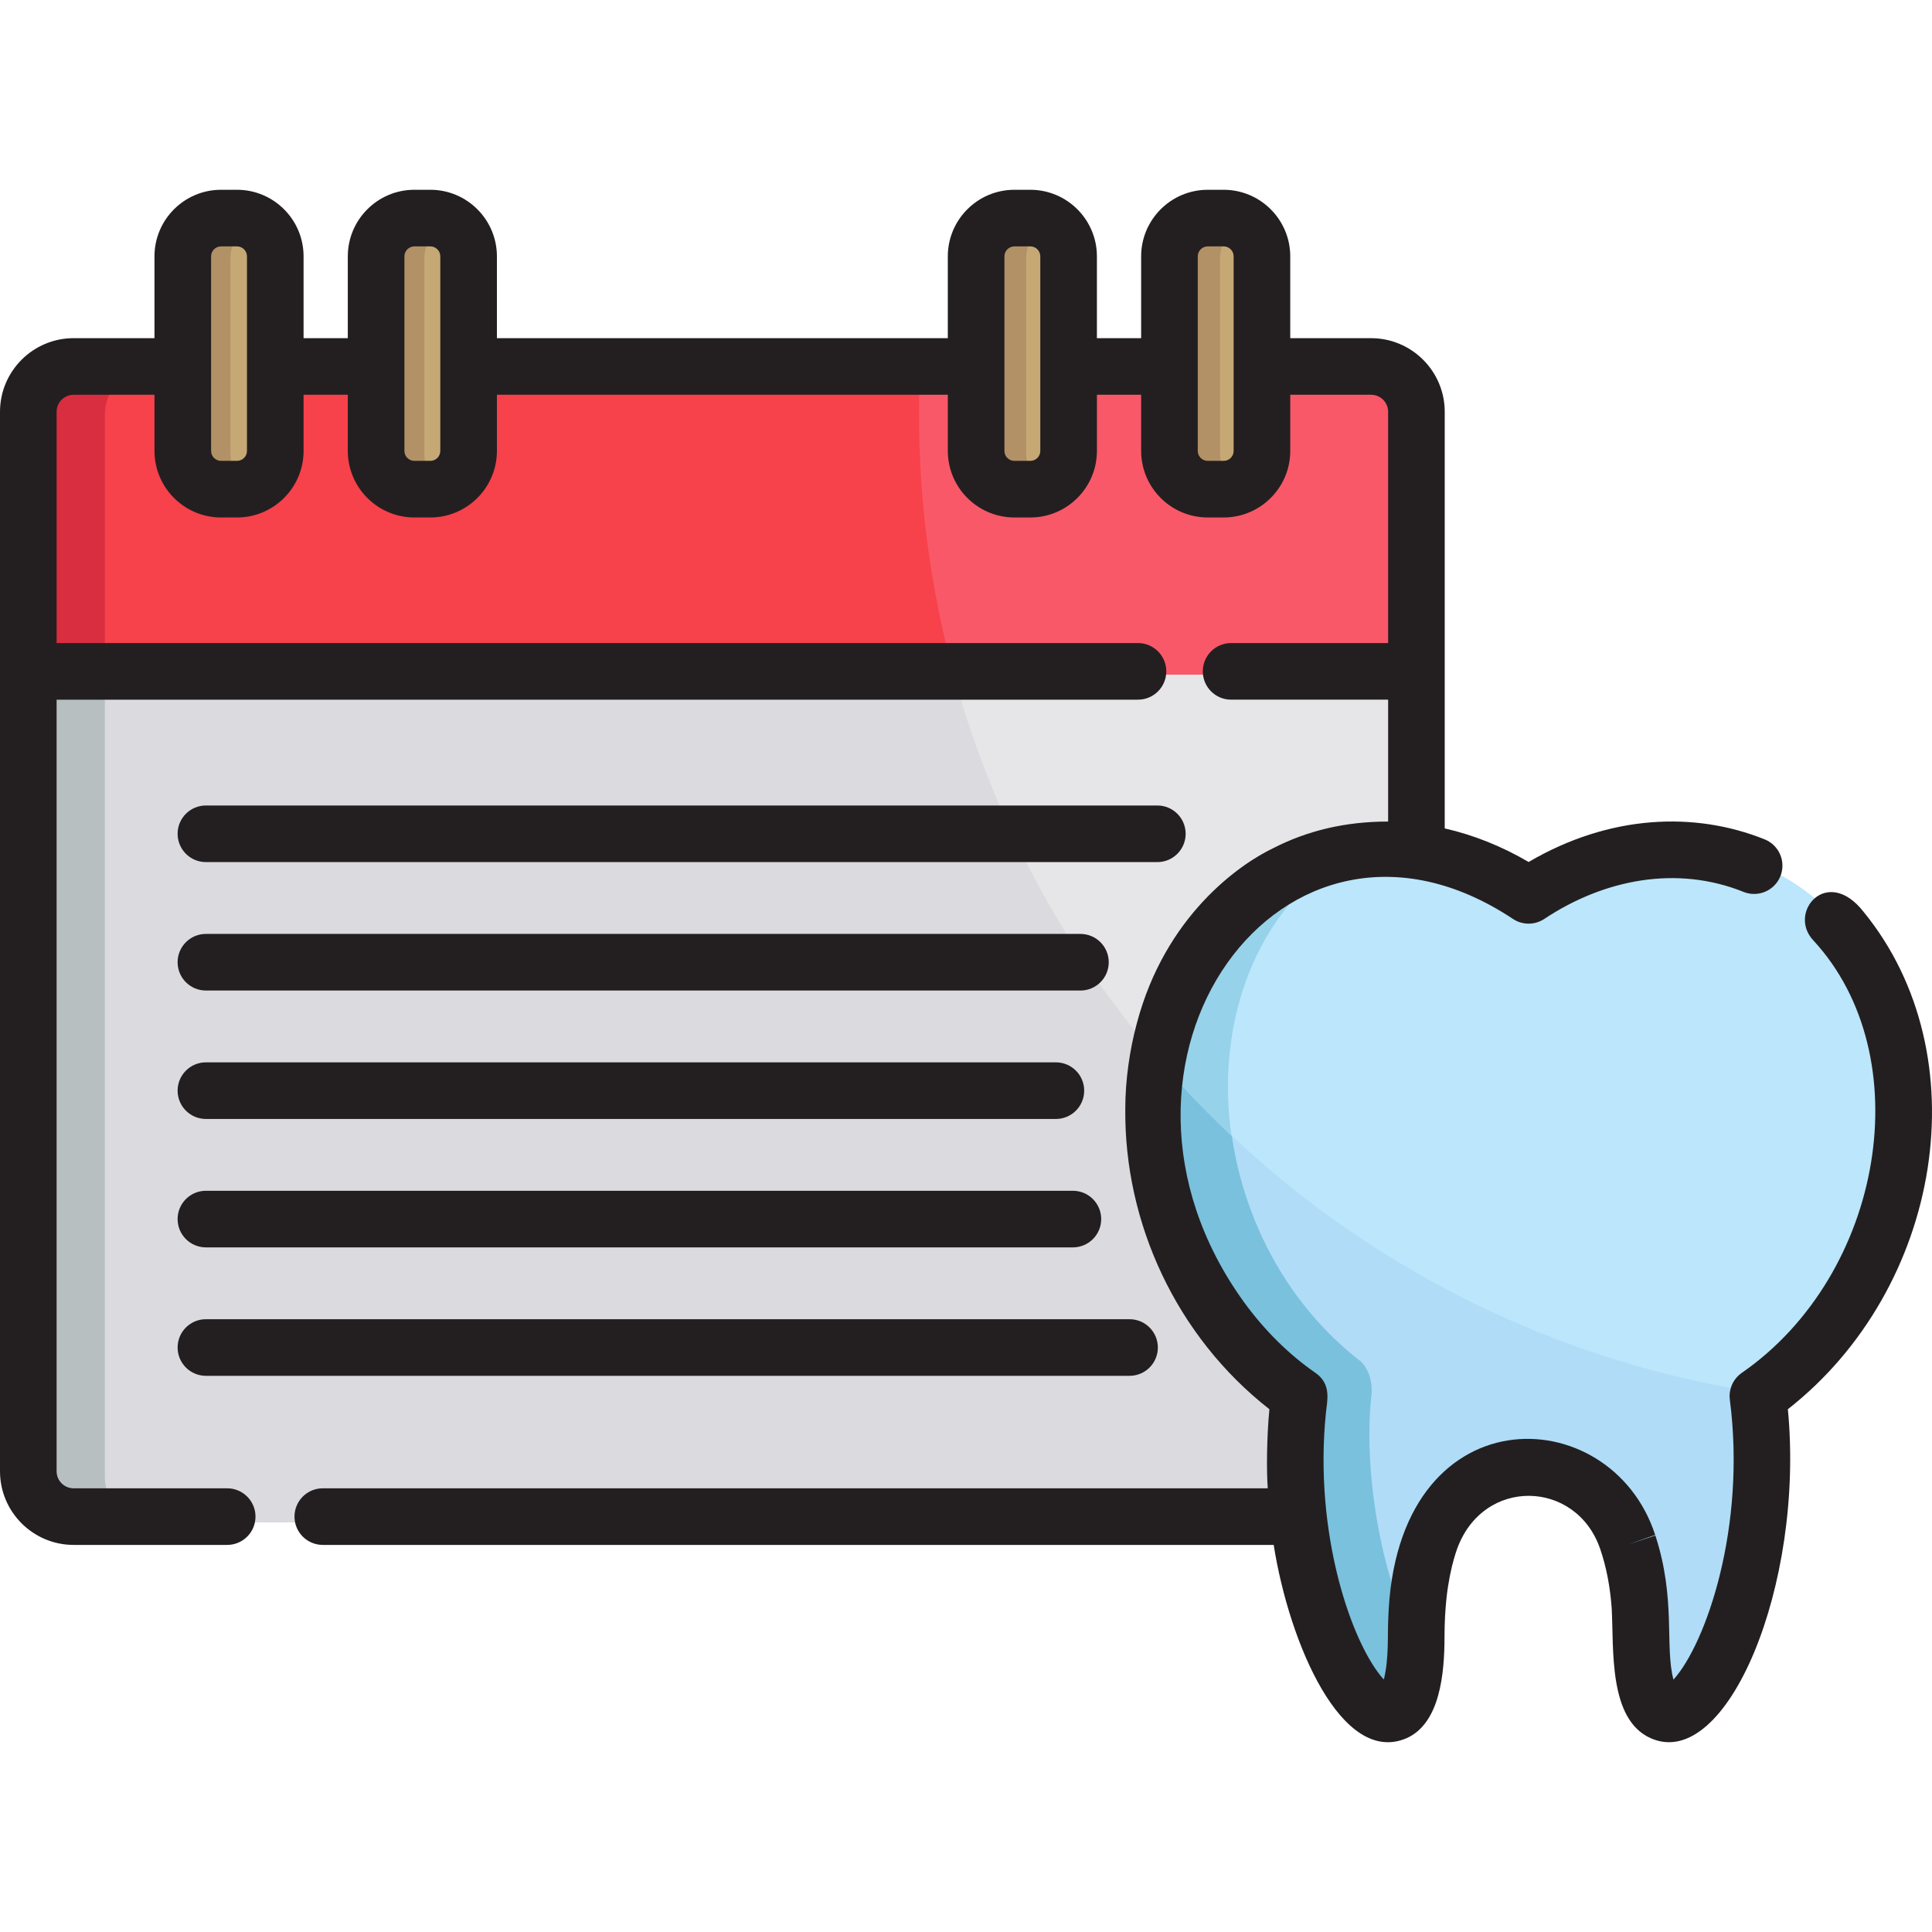 <?xml version="1.0" encoding="iso-8859-1"?>
<!-- Generator: Adobe Illustrator 19.0.0, SVG Export Plug-In . SVG Version: 6.00 Build 0)  -->
<svg xmlns="http://www.w3.org/2000/svg" xmlns:xlink="http://www.w3.org/1999/xlink" version="1.1" id="Layer_1" x="0px" y="0px" viewBox="0 0 512 512" style="enable-background:new 0 0 512 512;" xml:space="preserve">
<path style="fill:#DBDADF;" d="M364.636,97.744h-29.013v22.444c0,5.617-4.556,10.173-10.173,10.173h-4.238  c-5.619,0-10.175-4.556-10.175-10.173V97.744h-26.803v22.444c0,5.617-4.553,10.173-10.172,10.173h-4.24  c-5.617,0-10.171-4.556-10.171-10.173V97.744H124.754v22.444c0,5.617-4.556,10.173-10.175,10.173h-4.236  c-5.621,0-10.175-4.556-10.175-10.173V97.744H73.366v22.444c0,5.617-4.554,10.173-10.172,10.173h-4.241  c-5.619,0-10.17-4.556-10.17-10.173V97.744H19.77c-6.655,0-12.05,5.395-12.05,12.048v281.617c0,6.653,5.395,12.048,12.05,12.048  c70.994,0,252.832,0,325.556,0c-1.109-10.024-1.203-20.878,0.241-32.025c-14.873-10.322-26.331-25.669-32.765-42.947  c-21.069-56.246,15.571-108.994,63.884-101.775V109.792C376.686,103.138,371.29,97.744,364.636,97.744z"/>
<path style="fill:#B8BFC1;" d="M27.784,391.409V109.792c0-6.654,5.394-12.048,12.048-12.048H19.77  c-6.655,0-12.05,5.395-12.05,12.048v281.617c0,6.653,5.395,12.048,12.05,12.048h20.061  C33.176,403.457,27.784,398.062,27.784,391.409z"/>
<path style="fill:#E6E6E8;" d="M364.636,97.744h-29.013v22.444c0,5.617-4.556,10.173-10.173,10.173h-4.238  c-5.619,0-10.175-4.556-10.175-10.173V97.744h-26.803v22.444c0,5.617-4.553,10.173-10.172,10.173h-4.24  c-5.617,0-10.171-4.556-10.171-10.173V97.744h-15.847c-3.079,69.807,21.15,134.694,64.181,184.122  c6.269-37.135,36.099-60.027,68.699-55.156V109.792C376.686,103.138,371.29,97.744,364.636,97.744z"/>
<path style="fill:#F7414B;" d="M364.636,97.744c-40.999,0-303.669,0-344.866,0c-6.655,0-12.05,5.395-12.05,12.048v68.996  c19.686,0,356.652,0,368.966,0v-68.996C376.686,103.138,371.29,97.744,364.636,97.744z"/>
<path style="fill:#D82E3F;" d="M27.784,109.792c0-6.654,5.394-12.048,12.048-12.048H19.77c-6.655,0-12.05,5.395-12.05,12.048v68.996  h20.063V109.792z"/>
<path style="fill:#F95868;" d="M364.636,97.744c-16.439,0-104.282,0-120.831,0c-1.19,26.969,1.624,54.118,8.969,81.044  c5.189,0,118.571,0,123.911,0v-68.996C376.686,103.138,371.29,97.744,364.636,97.744z"/>
<path style="fill:#B0DCF7;" d="M444.167,225.224c-0.087,0-2.83-0.004-2.744-0.004c-8.965,0-23.123,3.603-35.914,12.097  c-13.328-8.849-27.467-12.097-35.914-12.097c1.473,0-22.158-2.385-41.735,15.404c-35.567,32.908-26.593,99.789,16.703,129.804  c-7.729,59.636,28.594,112.099,30.951,68.442c0.16-3.013,0.082-5.18,0.141-6.999c0.458-17.066,4.575-36.198,20.904-40.939  l0.006-0.005c5.997-1.801,11.862-1.809,17.885,0l0.006,0.005c30.545,8.814,14.512,59.079,26.639,63.58  c10.529,4.546,31.424-37.288,25.359-84.085C528.395,327.444,512.038,225.224,444.167,225.224z"/>
<path style="fill:#7AC1DD;" d="M363.496,369.346c0.277-4.825-1.913-8.095-3.664-9.142l0.006-0.004  c-44-34.869-46.827-107.829-2.137-134.167c-42.706,7.105-63.78,57.525-45.034,103.681c6.824,16.96,18.141,31.179,31.897,40.716  c-7.86,60.645,30.002,114.395,31.043,65.461C365.438,417.422,361.231,388.148,363.496,369.346z"/>
<path style="fill:#BBE6FC;" d="M444.167,225.224c-0.087,0-2.83-0.004-2.744-0.004c-8.965,0-23.123,3.603-35.914,12.097  c-13.328-8.849-27.467-12.097-35.914-12.097c1.473,0-22.158-2.385-41.735,15.404c-11.34,10.492-18.272,24.803-20.852,40.105  c40.313,46.843,96.875,79.291,160.939,88.615C528.329,325.329,511.251,225.224,444.167,225.224z"/>
<path style="fill:#96D2EA;" d="M326.344,300.917c-4.23-29.053,5.809-59.955,31.354-74.883c-6.014,0-22.596,6.596-31.378,16.063  c-9.499,9.362-16.627,22.707-19.312,38.634C313.091,287.798,319.551,294.533,326.344,300.917z"/>
<g>
	<path style="fill:#C6A875;" d="M73.366,120.188c0,5.617-4.554,10.173-10.172,10.173h-4.241c-5.619,0-10.17-4.556-10.17-10.173   V68.477c0-5.618,4.551-10.173,10.17-10.173h4.241c5.618,0,10.172,4.556,10.172,10.173V120.188z"/>
	<path style="fill:#C6A875;" d="M124.754,120.188c0,5.617-4.556,10.173-10.175,10.173h-4.236c-5.621,0-10.175-4.556-10.175-10.173   V68.477c0-5.618,4.554-10.173,10.175-10.173h4.236c5.619,0,10.175,4.556,10.175,10.173   C124.754,68.477,124.754,120.188,124.754,120.188z"/>
	<path style="fill:#C6A875;" d="M284.235,120.188c0,5.617-4.553,10.173-10.172,10.173h-4.24c-5.617,0-10.171-4.556-10.171-10.173   V68.477c0-5.618,4.554-10.173,10.171-10.173h4.24c5.619,0,10.172,4.556,10.172,10.173V120.188z"/>
	<path style="fill:#C6A875;" d="M335.623,120.188c0,5.617-4.556,10.173-10.173,10.173h-4.238c-5.619,0-10.175-4.556-10.175-10.173   V68.477c0-5.618,4.556-10.173,10.175-10.173h4.238c5.618,0,10.173,4.556,10.173,10.173V120.188z"/>
</g>
<g>
	<path style="fill:#B29166;" d="M61.073,120.188V68.477c0-4.188,2.531-7.782,6.147-9.341c-2.367-1.023-3.84-0.832-8.266-0.832   c-5.619,0-10.17,4.556-10.17,10.173v51.711c0,5.617,4.551,10.173,10.17,10.173c4.434,0,5.902,0.19,8.266-0.832   C63.604,127.968,61.073,124.375,61.073,120.188z"/>
	<path style="fill:#B29166;" d="M112.459,120.188V68.477c0-4.188,2.53-7.781,6.146-9.341c-2.365-1.022-3.833-0.832-8.262-0.832   c-5.621,0-10.175,4.556-10.175,10.173v51.711c0,5.617,4.554,10.173,10.175,10.173h4.236c1.432,0,2.791-0.299,4.026-0.832   C114.991,127.968,112.459,124.375,112.459,120.188z"/>
	<path style="fill:#B29166;" d="M271.945,120.188V68.477c0-4.188,2.529-7.782,6.144-9.341c-2.358-1.02-3.828-0.832-8.265-0.832   c-5.617,0-10.171,4.556-10.171,10.173v51.711c0,5.617,4.554,10.173,10.171,10.173c4.433,0,5.906,0.189,8.265-0.832   C274.474,127.968,271.945,124.375,271.945,120.188z"/>
	<path style="fill:#B29166;" d="M323.33,120.188V68.477c0-4.188,2.531-7.781,6.147-9.341c-2.365-1.02-3.824-0.832-8.264-0.832   c-5.619,0-10.175,4.556-10.175,10.173v51.711c0,5.617,4.556,10.173,10.175,10.173c4.438,0,5.898,0.189,8.264-0.832   C325.862,127.968,323.33,124.375,323.33,120.188z"/>
</g>
<g>
	<path style="fill:#231F20;" d="M493.852,241.627c-9.661-12.358-20.197,0.16-13.343,7.539c28.438,30.697,18.71,88.587-18.918,114.66   c-2.303,1.598-3.523,4.348-3.163,7.127c4.37,33.732-6.294,64.583-14.942,74.165c-2.34-8.7,0.708-21.346-4.794-38.197l-7.127,2.339   l7.081-2.48c-11.821-36.377-68.881-37.808-70.739,22.198c-0.239,4.327,0.226,10.556-1.18,16.117v0.003   c-8.491-9.369-18.62-38.666-15.34-70.713c0.308-3.065,1.553-7.566-2.771-10.558c-6.947-4.822-13.374-11.082-19.008-18.834   c-45.703-63.444,10.209-142.06,71.347-101.468c2.514,1.67,5.784,1.67,8.298,0c15.888-10.548,35.14-14.268,52.813-7.161   c3.842,1.541,8.212-0.318,9.759-4.162c1.545-3.845-0.318-8.212-4.162-9.759c-18.589-7.473-41.157-6.555-62.558,5.991   c-7.116-4.173-14.568-7.149-22.236-8.902c0-12.488,0-99.658,0-110.402c0-10.76-8.754-19.513-19.514-19.513h-21.425v-21.68   c0-9.73-7.915-17.644-17.645-17.644h-4.226c-9.73,0-17.645,7.914-17.645,17.644v21.68h-11.721v-21.68   c0-9.73-7.914-17.644-17.644-17.644h-4.228c-9.728,0-17.642,7.914-17.642,17.644v21.68H131.686v-21.68   c0-9.73-7.915-17.644-17.645-17.644h-4.224c-9.731,0-17.645,7.914-17.645,17.644v21.68H80.451v-21.68   c0-9.73-7.914-17.644-17.643-17.644H58.58c-9.729,0-17.643,7.914-17.643,17.644v21.68H19.514C8.754,89.614,0,98.368,0,109.127   c0,4.597,0,276.199,0,280.778c0,10.76,8.754,19.513,19.514,19.513h40.694c4.144,0,7.501-3.358,7.501-7.501   s-3.358-7.501-7.501-7.501H19.514c-2.487,0-4.512-2.023-4.512-4.511V185.419h286.576c4.144,0,7.501-3.358,7.501-7.501   s-3.358-7.501-7.501-7.501H15.002v-61.289c0-2.486,2.024-4.511,4.512-4.511H40.94v14.875c0,9.12,6.956,16.648,15.842,17.552   c1.158,0.119,1.518,0.092,6.028,0.092c9.722,0,17.643-7.909,17.643-17.644v-14.875h11.721v14.875   c0,9.12,6.957,16.648,15.844,17.552c1.132,0.116,1.412,0.092,6.026,0.092c9.724,0,17.645-7.909,17.645-17.644v-14.875h119.495   v14.875c0,9.12,6.956,16.648,15.841,17.552c1.159,0.119,1.521,0.092,6.028,0.092c9.729,0,17.644-7.915,17.644-17.644v-14.875   h11.721v14.875c0,9.729,7.916,17.644,17.645,17.644c4.566,0,4.889,0.025,6.026-0.092c8.886-0.904,15.844-8.431,15.844-17.552   v-14.875h21.425c2.487,0,4.512,2.023,4.512,4.511v61.289h-41.615c-4.144,0-7.501,3.358-7.501,7.501s3.358,7.501,7.501,7.501h41.615   v32.3c-11.435,0-21.414,2.445-30.255,6.96l0.078-0.04c-9.206,4.326-28.943,18.118-36.431,46.603h-0.001   c-1.899,7.008-3.046,15.075-3.046,22.58l0,0c-0.306,30.184,13.458,60.295,38.19,79.636c-0.725,7.578-0.773,16.358-0.438,20.958   H85.544c-4.144,0-7.501,3.358-7.501,7.501s3.358,7.501,7.501,7.501h251.997c4.159,26.298,18.115,58.536,35.166,51.242h0.001   c8.934-3.918,10.102-17.209,10.102-26.902c0-7.904,0.942-13.401,0.942-13.401c0.271-1.78,0.63-3.587,1.034-5.262h-0.001   c0.286-1.113,0.657-2.608,1.348-4.586c6.919-19.131,31.533-18.412,37.89-0.141h0.001c1.777,5.131,2.706,10.462,3.097,15.882   c0.586,10.87-0.901,29.433,10.369,34.407v-0.001c20.107,8.906,40.789-40.555,36.316-87.199   C514.703,341.397,524.926,279.626,493.852,241.627z M62.809,122.134h-4.228c-1.455,0-2.64-1.184-2.64-2.641   c0-14.184,0-35.419,0-51.557c0-1.456,1.184-2.641,2.64-2.641h4.228c1.455,0,2.64,1.184,2.64,2.641c0,16.139,0,37.373,0,51.557   C65.449,120.948,64.264,122.134,62.809,122.134z M114.041,122.134h-4.224c-1.457,0-2.642-1.184-2.642-2.641   c0-14.184,0-35.419,0-51.557c0-1.456,1.185-2.641,2.642-2.641h4.225c1.457,0,2.642,1.184,2.642,2.641c0,16.139,0,37.373,0,51.557   C116.684,120.948,115.499,122.134,114.041,122.134z M268.823,122.134c-1.455,0-2.639-1.184-2.639-2.641c0-14.184,0-35.419,0-51.557   c0-1.456,1.184-2.641,2.639-2.641h4.228c1.456,0,2.641,1.184,2.641,2.641c0,16.139,0,37.373,0,51.557   c0,1.456-1.185,2.641-2.641,2.641H268.823z M324.285,122.134h-4.226c-1.457,0-2.642-1.184-2.642-2.641c0-14.184,0-35.419,0-51.557   c0-1.456,1.185-2.641,2.642-2.641h4.226c1.457,0,2.642,1.184,2.642,2.641c0,16.139,0,37.373,0,51.557   C326.926,120.948,325.742,122.134,324.285,122.134z"/>
	<path style="fill:#231F20;" d="M432.158,456.159c0,0-0.041-0.058-0.047-0.066L432.158,456.159z"/>
	<path style="fill:#231F20;" d="M54.569,228.465h252.14c4.144,0,7.501-3.358,7.501-7.501s-3.358-7.501-7.501-7.501H54.569   c-4.144,0-7.501,3.358-7.501,7.501S50.425,228.465,54.569,228.465z"/>
	<path style="fill:#231F20;" d="M54.569,262.5h231.761c4.144,0,7.501-3.358,7.501-7.501c0-4.144-3.358-7.501-7.501-7.501H54.569   c-4.144,0-7.501,3.358-7.501,7.501C47.068,259.142,50.425,262.5,54.569,262.5z"/>
	<path style="fill:#231F20;" d="M54.569,296.535h225.253c4.144,0,7.501-3.358,7.501-7.501s-3.358-7.501-7.501-7.501H54.569   c-4.144,0-7.501,3.358-7.501,7.501S50.425,296.535,54.569,296.535z"/>
	<path style="fill:#231F20;" d="M54.569,330.569h229.759c4.144,0,7.501-3.358,7.501-7.501s-3.358-7.501-7.501-7.501H54.569   c-4.144,0-7.501,3.358-7.501,7.501C47.068,327.212,50.425,330.569,54.569,330.569z"/>
	<path style="fill:#231F20;" d="M54.569,364.606h244.774c4.144,0,7.501-3.358,7.501-7.501s-3.358-7.501-7.501-7.501H54.569   c-4.144,0-7.501,3.358-7.501,7.501S50.425,364.606,54.569,364.606z"/>
</g>
<g>
</g>
<g>
</g>
<g>
</g>
<g>
</g>
<g>
</g>
<g>
</g>
<g>
</g>
<g>
</g>
<g>
</g>
<g>
</g>
<g>
</g>
<g>
</g>
<g>
</g>
<g>
</g>
<g>
</g>
</svg>
